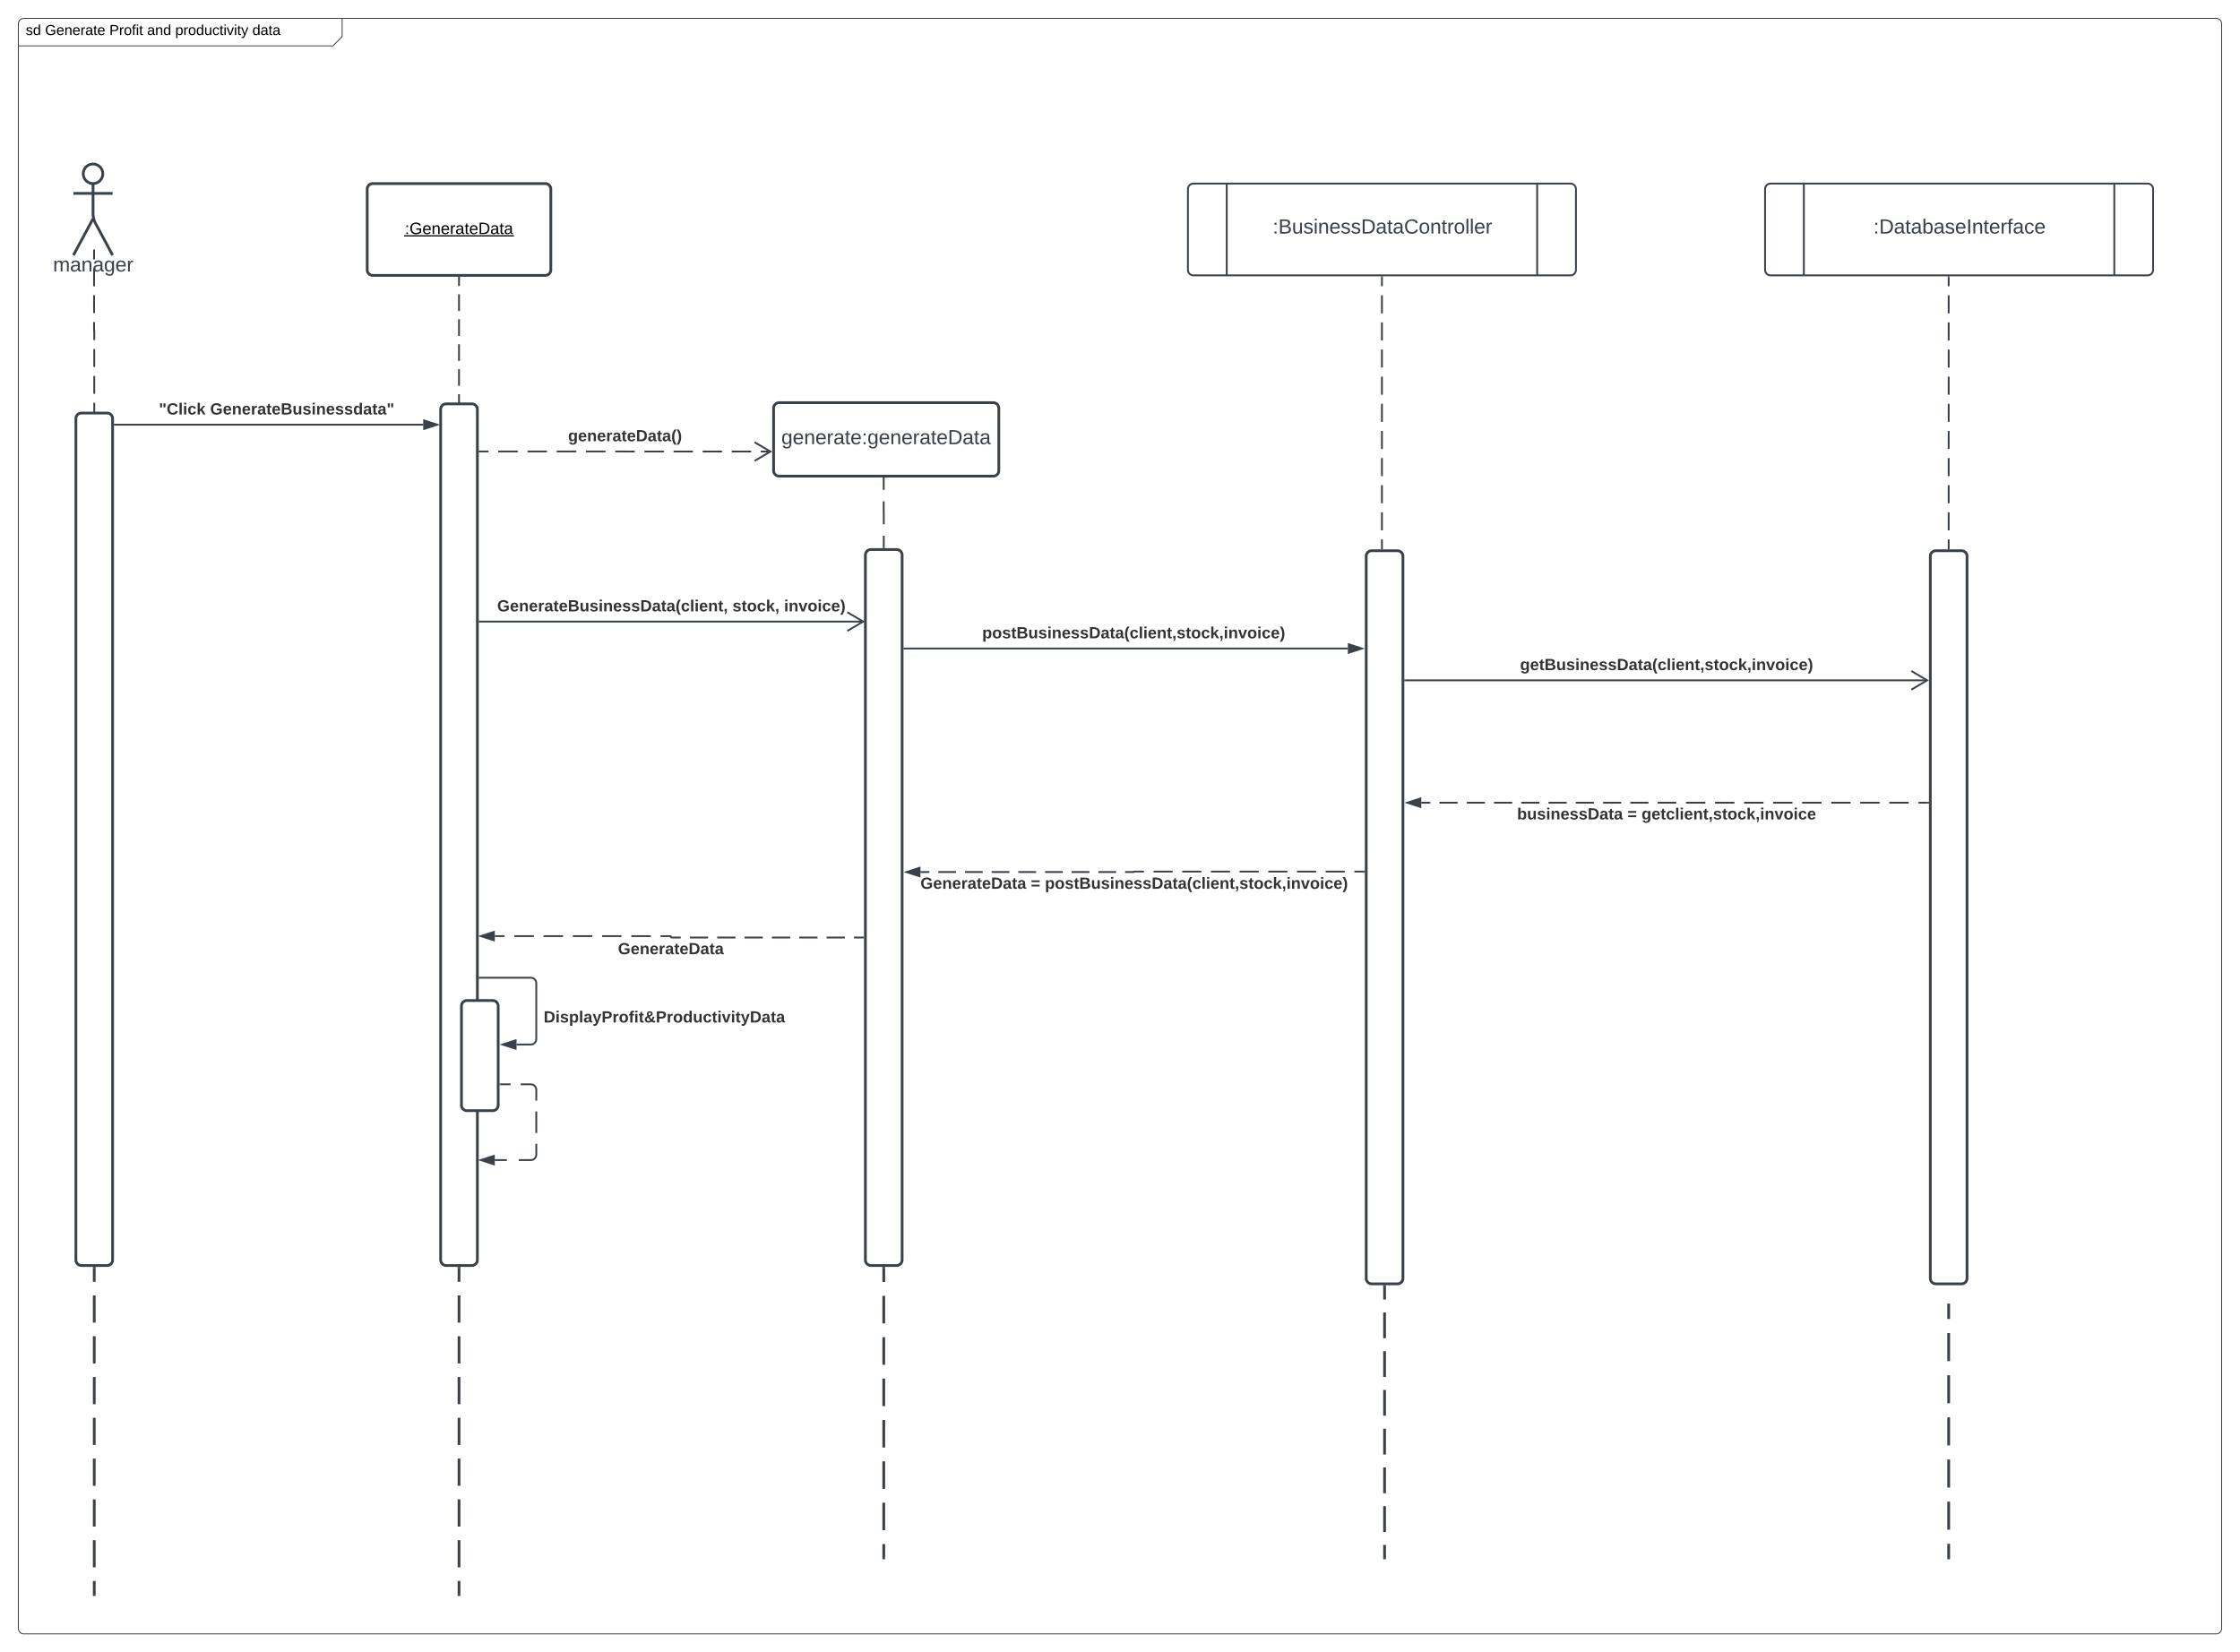 <svg xmlns="http://www.w3.org/2000/svg" xmlns:xlink="http://www.w3.org/1999/xlink" xmlns:lucid="lucid" width="2440" height="1800"><g transform="translate(842.667 618.667)" lucid:page-tab-id="0_0"><path d="M-1806.87-1258.84h3677.74v2581.68h-3677.74z" fill="#fff"/><path d="M-822.67-592.67a6 6 0 0 1 6-6H-476a6 6 0 0 1 6 6v8a14.48 14.48 0 0 1-4.24 10.25l-1.52 1.5a14.48 14.48 0 0 1-10.24 4.25h-330.67a6 6 0 0 1-6-6z" fill="#fff"/><path d="M-470-598.67v20l-10 10h-342.67" stroke="#3a414a" fill="none"/><path d="M-822.67-592.67a6 6 0 0 1 6-6h2388a6 6 0 0 1 6 6v1748a6 6 0 0 1-6 6h-2388a6 6 0 0 1-6-6z" stroke="#3a414a" fill="none"/><use xlink:href="#a" transform="matrix(1,0,0,1,-814.667,-598.667) translate(0 18.156)"/><use xlink:href="#b" transform="matrix(1,0,0,1,-814.667,-598.667) translate(21.037 18.156)"/><use xlink:href="#c" transform="matrix(1,0,0,1,-814.667,-598.667) translate(91.117 18.156)"/><use xlink:href="#d" transform="matrix(1,0,0,1,-814.667,-598.667) translate(132.227 18.156)"/><use xlink:href="#e" transform="matrix(1,0,0,1,-814.667,-598.667) translate(162.906 18.156)"/><use xlink:href="#f" transform="matrix(1,0,0,1,-814.667,-598.667) translate(246.922 18.156)"/><path d="M-362.67-172.67a6 6 0 0 1 6-6h28a6 6 0 0 1 6 6V754a6 6 0 0 1-6 6h-28a6 6 0 0 1-6-6zM-442.67-412.67a6 6 0 0 1 6-6h188a6 6 0 0 1 6 6v88a6 6 0 0 1-6 6h-188a6 6 0 0 1-6-6z" stroke="#3a414a" stroke-width="3" fill="#fff"/><use xlink:href="#g" transform="matrix(1,0,0,1,-442.667,-418.667) translate(41.055 55.025)"/><path d="M645.53-12.67a6 6 0 0 1 6-6h28a6 6 0 0 1 6 6V774a6 6 0 0 1-6 6h-28a6 6 0 0 1-6-6z" stroke="#3a414a" stroke-width="3" fill="#fff"/><path d="M662.66-21.17v-9.85m0-9.85v-19.7m0-9.85v-19.7m0-9.84v-19.7m0-9.85v-19.7m0-9.86v-19.72m0-9.85v-19.7m0-9.85v-19.7m0-9.85v-19.7m0-9.85v-19.7m0-9.85v-9.85M662.66-21.2v1.03" stroke="#3a414a" stroke-width="2" fill="none"/><path d="M663.67-316.64h-2v-1.03h2z" stroke="#3a414a" stroke-width=".05" fill="#3a414a"/><path d="M451.33-412.67a6 6 0 0 1 6-6H868a6 6 0 0 1 6 6v88a6 6 0 0 1-6 6H457.33a6 6 0 0 1-6-6z" stroke="#3a414a" stroke-width="2" fill="#fff"/><path d="M493.6-418.67v100m338.13-100v100" stroke="#3a414a" stroke-width="2" fill="none"/><use xlink:href="#h" transform="matrix(1,0,0,1,509.167,-413.667) translate(34.463 49.444)"/><path d="M-718.5-156h336.83" stroke="#3a414a" stroke-width="2" fill="none"/><path d="M-718.47-155h-.03v-2h.03z" stroke="#3a414a" stroke-width=".05" fill="#3a414a"/><path d="M-366.4-156l-14.27 4.63v-9.26z" stroke="#3a414a" stroke-width="2" fill="#3a414a"/><use xlink:href="#i" transform="matrix(1,0,0,1,-669.531,-181.333) translate(0 14.222)"/><use xlink:href="#j" transform="matrix(1,0,0,1,-669.531,-181.333) translate(55.753 14.222)"/><path d="M-342.67-180.17v-9.06m0-9.07v-18.13m0-9.07v-18.13m0-9.07v-18.13m0-9.07v-18.13m0-9.07v-9.07M-342.67-180.2v1.03" stroke="#3a414a" stroke-width="2" fill="none"/><path d="M-341.67-316.14h-2v-1.03h2z" stroke="#3a414a" stroke-width=".05" fill="#3a414a"/><path d="M-730.67-429.33c0 5.9-4.77 10.66-10.66 10.66-5.9 0-10.67-4.77-10.67-10.66 0-5.9 4.78-10.67 10.67-10.67 5.9 0 10.66 4.78 10.66 10.67z" stroke="#3a414a" stroke-width="3" fill="#fff"/><path d="M-741.33-418.67v32.27a23.86 23.86 0 0 0 2.84 11.3l18.5 34.43m-21.33-39.73l-21.34 39.73m0-67.33H-720" stroke="#3a414a" stroke-width="3" fill="none"/><path d="M-762.67-434a6 6 0 0 1 6-6H-726a6 6 0 0 1 6 6v109.33a6 6 0 0 1-6 6h-30.67a6 6 0 0 1-6-6z" fill="none"/><use xlink:href="#k" transform="matrix(1,0,0,1,-842.667,-340.667) translate(57.735 17.778)"/><path d="M-760-162.67a6 6 0 0 1 6-6h28a6 6 0 0 1 6 6V754a6 6 0 0 1-6 6h-28a6 6 0 0 1-6-6z" stroke="#3a414a" stroke-width="3" fill="#fff"/><path d="M-740-170.17v-9.75m0-9.74v-19.5m0-9.75v-19.5m0-9.75V-257.95h-.02v-.02h-.02v-.02h-.09l-.03-.02-.02-.02-.02-.03v-9.78m0-9.75v-19.5m0-9.74v-19.5m0-9.75v-9.73M-740-170.2v1.03M-740.2-345.8v-1.03" stroke="#3a414a" stroke-width="2" fill="none"/><path d="M100-14a6 6 0 0 1 6-6h28a6 6 0 0 1 6 6v768a6 6 0 0 1-6 6h-28a6 6 0 0 1-6-6zM0-173.97a6 6 0 0 1 6-6h233.33a6 6 0 0 1 6 6v68a6 6 0 0 1-6 6H6a6 6 0 0 1-6-6z" stroke="#3a414a" stroke-width="3" fill="#fff"/><use xlink:href="#l" transform="matrix(1,0,0,1,0,-179.972) translate(8.4 45.278)"/><path d="M-321.17-126.83h10.62m10.62 0h21.24m10.63 0h21.23m10.62 0h21.24m10.62 0h21.24m10.62 0H-161.87l.02.02v.04h.02v.02h10.6m10.57 0h21.13m10.56 0h21.13m10.56 0h21.13m10.56 0h21.13m10.57 0h10.56" stroke="#3a414a" stroke-width="2" fill="none"/><path d="M-321.14-125.83h-.03v-2h.03z" stroke="#3a414a" stroke-width=".05" fill="#3a414a"/><path d="M-20.68-116.55l17.22-10.18-17.22-10.18" stroke="#3a414a" stroke-width="2" fill="none"/><use xlink:href="#m" transform="matrix(1,0,0,1,-223.88,-152.168) translate(0 14.222)"/><path d="M1080-412.67a6 6 0 0 1 6-6h410.67a6 6 0 0 1 6 6v88a6 6 0 0 1-6 6H1086a6 6 0 0 1-6-6z" stroke="#3a414a" stroke-width="2" fill="#fff"/><path d="M1122.27-418.67v100m338.13-100v100" stroke="#3a414a" stroke-width="2" fill="none"/><use xlink:href="#n" transform="matrix(1,0,0,1,1137.833,-413.667) translate(60.235 49.444)"/><path d="M1260-12.67a6 6 0 0 1 6-6h28a6 6 0 0 1 6 6V774a6 6 0 0 1-6 6h-28a6 6 0 0 1-6-6z" stroke="#3a414a" stroke-width="3" fill="#fff"/><path d="M1280-21.17v-9.85m0-9.85v-19.7m0-9.85v-19.7m0-9.85v-19.7m0-9.85v-19.7m0-9.85v-19.7m0-9.85v-19.7m0-9.85v-19.7m0-9.85v-19.7m0-9.85v-19.7m0-9.85v-9.85M1280-21.2v1.03" stroke="#3a414a" stroke-width="2" fill="none"/><path d="M1281-316.64h-2v-1.03h2z" stroke="#3a414a" stroke-width=".05" fill="#3a414a"/><path d="M-321.17 58.5H97.67" stroke="#3a414a" stroke-width="2" fill="none"/><path d="M-321.14 59.5h-.03v-2h.03z" stroke="#3a414a" stroke-width=".05" fill="#3a414a"/><path d="M80.32 68.68L97.54 58.5 80.31 48.32" stroke="#3a414a" stroke-width="2" fill="none"/><use xlink:href="#o" transform="matrix(1,0,0,1,-301.086,33.165) translate(0 14.222)"/><use xlink:href="#p" transform="matrix(1,0,0,1,-301.086,33.165) translate(256.296 14.222)"/><use xlink:href="#q" transform="matrix(1,0,0,1,-301.086,33.165) translate(312.494 14.222)"/><path d="M120-22.5v-12.48m0-12.5v-12.49h-.02V-60h-.04v-12.5m0-12.5v-12.47" stroke="#3a414a" stroke-width="2" fill="none"/><path d="M121-21.5h-2v-1.03h2zM120.93-97.45h-2v-1.02h2z" stroke="#3a414a" stroke-width=".05" fill="#3a414a"/><path d="M141.5 87.83h484.03" stroke="#3a414a" stroke-width="2" fill="none"/><path d="M141.53 88.83h-.03v-2h.03z" stroke="#3a414a" stroke-width=".05" fill="#3a414a"/><path d="M640.8 87.83l-14.27 4.64V83.2z" stroke="#3a414a" stroke-width="2" fill="#3a414a"/><use xlink:href="#r" transform="matrix(1,0,0,1,227.229,62.499) translate(0 14.222)"/><path d="M688.03 122.5h568.64" stroke="#3a414a" stroke-width="2" fill="none"/><path d="M688.06 123.5h-1.03v-2h1.03z" stroke="#3a414a" stroke-width=".05" fill="#3a414a"/><path d="M1239.32 132.68l17.22-10.18-17.22-10.18" stroke="#3a414a" stroke-width="2" fill="none"/><use xlink:href="#s" transform="matrix(1,0,0,1,813.137,97.165) translate(0 14.222)"/><path d="M1257.5 255.83h-10.55m-10.54 0h-21.08m-10.55 0h-21.1m-10.54 0h-21.1m-10.53 0h-21.1m-10.54 0h-21.1m-10.54 0h-21.1m-10.53 0h-21.1m-10.55 0h-21.1m-10.54 0h-20.43m-9.9 0h-19.8m-9.9 0h-19.8m-9.88 0h-19.8m-9.9 0h-19.8m-9.9 0h-19.8m-9.9 0h-19.78m-9.9 0h-19.8m-9.9 0h-19.8m-9.9 0h-9.88" stroke="#3a414a" stroke-width="2" fill="none"/><path d="M1258.5 256.83h-1.03v-2h1.03z" stroke="#3a414a" stroke-width=".05" fill="#3a414a"/><path d="M690.27 255.83l14.27-4.63v9.27z" stroke="#3a414a" stroke-width="2" fill="#3a414a"/><use xlink:href="#t" transform="matrix(1,0,0,1,809.877,259.832) translate(0 14.222)"/><use xlink:href="#u" transform="matrix(1,0,0,1,809.877,259.832) translate(120.247 14.222)"/><use xlink:href="#v" transform="matrix(1,0,0,1,809.877,259.832) translate(135.556 14.222)"/><path d="M-340 477.33a6 6 0 0 1 6-6h28a6 6 0 0 1 6 6v108a6 6 0 0 1-6 6h-28a6 6 0 0 1-6-6z" stroke="#3a414a" stroke-width="3" fill="#fff"/><path d="M97.5 402.7h-9.93m-9.93 0H57.77m-9.93 0H27.98m-9.94 0H-1.82m-9.93 0h-19.87m-9.93 0H-61.4m-9.95 0H-91.2m-9.94 0h-9.93l-.12-.02-.1-.03-.12-.05-.1-.06-.1-.08-.07-.1-.05-.1-.05-.1-.02-.12v-.12l-.02-.1-.03-.13-.05-.12-.06-.1-.08-.1-.1-.07-.1-.05-.1-.05-.1-.02h-10.73m-10.62 0h-21.23m-10.62 0h-21.23m-10.6 0h-21.24m-10.62 0h-21.23m-10.6 0h-21.24m-10.6 0h-10.63" stroke="#3a414a" stroke-width="2" fill="none"/><path d="M98.5 403.7h-1.03v-2h1.03z" stroke="#3a414a" stroke-width=".05" fill="#3a414a"/><path d="M-318.93 401.17l14.26-4.64v9.27z" stroke="#3a414a" stroke-width="2" fill="#3a414a"/><use xlink:href="#w" transform="matrix(1,0,0,1,-169.547,406.682) translate(0 14.222)"/><path d="M643.03 330.85h-10.4m-10.43 0h-20.84m-10.4 0H570.1m-10.4 0h-20.84m-10.4 0H507.6m-10.4 0h-20.84m-10.42 0H445.1m-10.4 0h-20.84m-10.42 0H392.94l-.04.03-.03.02-.03.02-.02.03-.02.04-.02.03v.08l-.02.05v.04l-.02.03-.02.03-.03.03-.04.02-.04.02-.03.02h-9.77m-9.7 0h-19.36m-9.7 0H324.7m-9.7 0h-19.37m-9.7 0h-19.36m-9.7 0H237.5m-9.68 0h-19.38m-9.7 0H179.4m-9.7 0H160" stroke="#3a414a" stroke-width="2" fill="none"/><path d="M644.03 331.85H643v-2h1.03z" stroke="#3a414a" stroke-width=".05" fill="#3a414a"/><path d="M144.74 331.37l14.26-4.64V336z" stroke="#3a414a" stroke-width="2" fill="#3a414a"/><use xlink:href="#x" transform="matrix(1,0,0,1,159.93,335.368) translate(0 14.222)"/><use xlink:href="#u" transform="matrix(1,0,0,1,159.93,335.368) translate(120.296 14.222)"/><use xlink:href="#y" transform="matrix(1,0,0,1,159.93,335.368) translate(135.605 14.222)"/><path d="M-321.17 446.5h56.67a6 6 0 0 1 6 6v60.77a6 6 0 0 1-6 6H-280" stroke="#3a414a" stroke-width="2" fill="none"/><path d="M-321.14 447.5h-.03v-2h.03z" stroke="#3a414a" stroke-width=".05" fill="#3a414a"/><path d="M-295.26 519.27l14.26-4.63v9.27z" stroke="#3a414a" stroke-width="2" fill="#3a414a"/><use xlink:href="#z" transform="matrix(1,0,0,1,-250.5,481.03) translate(0 14.222)"/><path d="M-297.5 562.62h11m11 0h11l.94.07.9.2.88.38.8.5.72.6.6.7.5.82.37.87.23.9.07.95v11.76m0 11.76v23.5m0 11.77v11.76l-.07.94-.22.92-.35.87-.5.8-.6.7-.72.62-.8.5-.88.35-.9.22-.95.06h-13.06m-13.05 0h-13.06" stroke="#3a414a" stroke-width="2" fill="none"/><path d="M-297.47 563.62h-1.03v-2h1.03z" stroke="#3a414a" stroke-width=".05" fill="#3a414a"/><path d="M-318.93 645.16l14.26-4.63v9.27z" stroke="#3a414a" stroke-width="2" fill="#3a414a"/><path d="M-740 763v14.8m0 14.83v29.62m0 14.8v29.64m0 14.8v29.63m0 14.8v29.63m0 14.82V1000m0 14.8v29.64m0 14.8v29.63m0 14.82v14.8" stroke="#3a414a" stroke-width="3" fill="none"/><path d="M-738.5 763.04h-3v-1.54h3z" stroke="#3a414a" stroke-width=".05" fill="#3a414a"/><path d="M-740 1118.46v1.54M-342.67 763v14.8m0 14.83v29.62m0 14.8v29.64m0 14.8v29.63m0 14.8v29.63m0 14.82V1000m0 14.8v29.64m0 14.8v29.63m0 14.82v14.8" stroke="#3a414a" stroke-width="3" fill="none"/><path d="M-341.17 763.04h-3v-1.54h3z" stroke="#3a414a" stroke-width=".05" fill="#3a414a"/><path d="M-342.67 1118.46v1.54M120 763v15.02m0 15.03v30.05m0 15.02v30.05m0 15.02v30.04m0 15.02v30.05m0 15.03v30.05m0 15.02v30.05m0 15.03v15.02" stroke="#3a414a" stroke-width="3" fill="none"/><path d="M121.5 763.04h-3v-1.54h3z" stroke="#3a414a" stroke-width=".05" fill="#3a414a"/><path d="M120 1078.46v1.54M665.53 783v14.07m0 14.07v28.15m0 14.06v28.14m0 14.07v28.14m0 14.1v28.13m0 14.07v28.14m0 14.07v28.16m0 14.07v14.07" stroke="#3a414a" stroke-width="3" fill="none"/><path d="M667.03 783.04h-3v-1.54h3z" stroke="#3a414a" stroke-width=".05" fill="#3a414a"/><path d="M665.53 1078.46v1.54M1280 803v15.3m0 15.3v30.62m0 15.3v30.62m0 15.3v30.62m0 15.3v30.6m0 15.32v30.6m0 15.3v15.32M1280 803.04v-1.54M1280 1078.46v1.54" stroke="#3a414a" stroke-width="3" fill="none"/><defs><path d="M135-143c-3-34-86-38-87 0 15 53 115 12 119 90S17 21 10-45l28-5c4 36 97 45 98 0-10-56-113-15-118-90-4-57 82-63 122-42 12 7 21 19 24 35" id="A"/><path d="M85-194c31 0 48 13 60 33l-1-100h32l1 261h-30c-2-10 0-23-3-31C134-8 116 4 85 4 32 4 16-35 15-94c0-66 23-100 70-100zm9 24c-40 0-46 34-46 75 0 40 6 74 45 74 42 0 51-32 51-76 0-42-9-74-50-73" id="B"/><g id="a"><use transform="matrix(0.044,0,0,0.044,0,0)" xlink:href="#A"/><use transform="matrix(0.044,0,0,0.044,7.889,0)" xlink:href="#B"/></g><path d="M143 4C61 4 22-44 18-125c-5-107 100-154 193-111 17 8 29 25 37 43l-32 9c-13-25-37-40-76-40-61 0-88 39-88 99 0 61 29 100 91 101 35 0 62-11 79-27v-45h-74v-28h105v86C228-13 192 4 143 4" id="C"/><path d="M100-194c63 0 86 42 84 106H49c0 40 14 67 53 68 26 1 43-12 49-29l28 8c-11 28-37 45-77 45C44 4 14-33 15-96c1-61 26-98 85-98zm52 81c6-60-76-77-97-28-3 7-6 17-6 28h103" id="D"/><path d="M117-194c89-4 53 116 60 194h-32v-121c0-31-8-49-39-48C34-167 62-67 57 0H25l-1-190h30c1 10-1 24 2 32 11-22 29-35 61-36" id="E"/><path d="M114-163C36-179 61-72 57 0H25l-1-190h30c1 12-1 29 2 39 6-27 23-49 58-41v29" id="F"/><path d="M141-36C126-15 110 5 73 4 37 3 15-17 15-53c-1-64 63-63 125-63 3-35-9-54-41-54-24 1-41 7-42 31l-33-3c5-37 33-52 76-52 45 0 72 20 72 64v82c-1 20 7 32 28 27v20c-31 9-61-2-59-35zM48-53c0 20 12 33 32 33 41-3 63-29 60-74-43 2-92-5-92 41" id="G"/><path d="M59-47c-2 24 18 29 38 22v24C64 9 27 4 27-40v-127H5v-23h24l9-43h21v43h35v23H59v120" id="H"/><g id="b"><use transform="matrix(0.044,0,0,0.044,0,0)" xlink:href="#C"/><use transform="matrix(0.044,0,0,0.044,12.272,0)" xlink:href="#D"/><use transform="matrix(0.044,0,0,0.044,21.037,0)" xlink:href="#E"/><use transform="matrix(0.044,0,0,0.044,29.802,0)" xlink:href="#D"/><use transform="matrix(0.044,0,0,0.044,38.568,0)" xlink:href="#F"/><use transform="matrix(0.044,0,0,0.044,43.783,0)" xlink:href="#G"/><use transform="matrix(0.044,0,0,0.044,52.549,0)" xlink:href="#H"/><use transform="matrix(0.044,0,0,0.044,56.931,0)" xlink:href="#D"/></g><path d="M30-248c87 1 191-15 191 75 0 78-77 80-158 76V0H30v-248zm33 125c57 0 124 11 124-50 0-59-68-47-124-48v98" id="I"/><path d="M100-194c62-1 85 37 85 99 1 63-27 99-86 99S16-35 15-95c0-66 28-99 85-99zM99-20c44 1 53-31 53-75 0-43-8-75-51-75s-53 32-53 75 10 74 51 75" id="J"/><path d="M101-234c-31-9-42 10-38 44h38v23H63V0H32v-167H5v-23h27c-7-52 17-82 69-68v24" id="K"/><path d="M24-231v-30h32v30H24zM24 0v-190h32V0H24" id="L"/><g id="c"><use transform="matrix(0.044,0,0,0.044,0,0)" xlink:href="#I"/><use transform="matrix(0.044,0,0,0.044,10.519,0)" xlink:href="#F"/><use transform="matrix(0.044,0,0,0.044,15.734,0)" xlink:href="#J"/><use transform="matrix(0.044,0,0,0.044,24.499,0)" xlink:href="#K"/><use transform="matrix(0.044,0,0,0.044,28.882,0)" xlink:href="#L"/><use transform="matrix(0.044,0,0,0.044,32.344,0)" xlink:href="#H"/></g><g id="d"><use transform="matrix(0.044,0,0,0.044,0,0)" xlink:href="#G"/><use transform="matrix(0.044,0,0,0.044,8.765,0)" xlink:href="#E"/><use transform="matrix(0.044,0,0,0.044,17.531,0)" xlink:href="#B"/></g><path d="M115-194c55 1 70 41 70 98S169 2 115 4C84 4 66-9 55-30l1 105H24l-1-265h31l2 30c10-21 28-34 59-34zm-8 174c40 0 45-34 45-75s-6-73-45-74c-42 0-51 32-51 76 0 43 10 73 51 73" id="M"/><path d="M84 4C-5 8 30-112 23-190h32v120c0 31 7 50 39 49 72-2 45-101 50-169h31l1 190h-30c-1-10 1-25-2-33-11 22-28 36-60 37" id="N"/><path d="M96-169c-40 0-48 33-48 73s9 75 48 75c24 0 41-14 43-38l32 2c-6 37-31 61-74 61-59 0-76-41-82-99-10-93 101-131 147-64 4 7 5 14 7 22l-32 3c-4-21-16-35-41-35" id="O"/><path d="M108 0H70L1-190h34L89-25l56-165h34" id="P"/><path d="M179-190L93 31C79 59 56 82 12 73V49c39 6 53-20 64-50L1-190h34L92-34l54-156h33" id="Q"/><g id="e"><use transform="matrix(0.044,0,0,0.044,0,0)" xlink:href="#M"/><use transform="matrix(0.044,0,0,0.044,8.765,0)" xlink:href="#F"/><use transform="matrix(0.044,0,0,0.044,13.981,0)" xlink:href="#J"/><use transform="matrix(0.044,0,0,0.044,22.746,0)" xlink:href="#B"/><use transform="matrix(0.044,0,0,0.044,31.512,0)" xlink:href="#N"/><use transform="matrix(0.044,0,0,0.044,40.277,0)" xlink:href="#O"/><use transform="matrix(0.044,0,0,0.044,48.166,0)" xlink:href="#H"/><use transform="matrix(0.044,0,0,0.044,52.549,0)" xlink:href="#L"/><use transform="matrix(0.044,0,0,0.044,56.011,0)" xlink:href="#P"/><use transform="matrix(0.044,0,0,0.044,63.9,0)" xlink:href="#L"/><use transform="matrix(0.044,0,0,0.044,67.362,0)" xlink:href="#H"/><use transform="matrix(0.044,0,0,0.044,71.745,0)" xlink:href="#Q"/></g><g id="f"><use transform="matrix(0.044,0,0,0.044,0,0)" xlink:href="#B"/><use transform="matrix(0.044,0,0,0.044,8.765,0)" xlink:href="#G"/><use transform="matrix(0.044,0,0,0.044,17.531,0)" xlink:href="#H"/><use transform="matrix(0.044,0,0,0.044,21.914,0)" xlink:href="#G"/></g><path d="M33-154v-36h34v36H33zM33 0v-36h34V0H33" id="R"/><path d="M30-248c118-7 216 8 213 122C240-48 200 0 122 0H30v-248zM63-27c89 8 146-16 146-99s-60-101-146-95v194" id="S"/><g id="g"><use transform="matrix(0.05,0,0,0.05,0,0)" xlink:href="#R"/><use transform="matrix(0.05,0,0,0.05,5,0)" xlink:href="#C"/><use transform="matrix(0.05,0,0,0.05,19,0)" xlink:href="#D"/><use transform="matrix(0.05,0,0,0.05,29,0)" xlink:href="#E"/><use transform="matrix(0.05,0,0,0.05,39,0)" xlink:href="#D"/><use transform="matrix(0.05,0,0,0.05,49,0)" xlink:href="#F"/><use transform="matrix(0.05,0,0,0.05,54.95,0)" xlink:href="#G"/><use transform="matrix(0.05,0,0,0.05,64.95,0)" xlink:href="#H"/><use transform="matrix(0.05,0,0,0.05,69.95,0)" xlink:href="#D"/><use transform="matrix(0.05,0,0,0.05,79.95,0)" xlink:href="#S"/><use transform="matrix(0.05,0,0,0.05,92.9,0)" xlink:href="#G"/><use transform="matrix(0.05,0,0,0.05,102.9,0)" xlink:href="#H"/><use transform="matrix(0.05,0,0,0.05,107.9,0)" xlink:href="#G"/><path d="M-.9 1.25h119.7v1.32H-.9z"/></g><path fill="#3a414a" d="M33-154v-36h34v36H33zM33 0v-36h34V0H33" id="T"/><path fill="#3a414a" d="M160-131c35 5 61 23 61 61C221 17 115-2 30 0v-248c76 3 177-17 177 60 0 33-19 50-47 57zm-97-11c50-1 110 9 110-42 0-47-63-36-110-37v79zm0 115c55-2 124 14 124-45 0-56-70-42-124-44v89" id="U"/><path fill="#3a414a" d="M84 4C-5 8 30-112 23-190h32v120c0 31 7 50 39 49 72-2 45-101 50-169h31l1 190h-30c-1-10 1-25-2-33-11 22-28 36-60 37" id="V"/><path fill="#3a414a" d="M135-143c-3-34-86-38-87 0 15 53 115 12 119 90S17 21 10-45l28-5c4 36 97 45 98 0-10-56-113-15-118-90-4-57 82-63 122-42 12 7 21 19 24 35" id="W"/><path fill="#3a414a" d="M24-231v-30h32v30H24zM24 0v-190h32V0H24" id="X"/><path fill="#3a414a" d="M117-194c89-4 53 116 60 194h-32v-121c0-31-8-49-39-48C34-167 62-67 57 0H25l-1-190h30c1 10-1 24 2 32 11-22 29-35 61-36" id="Y"/><path fill="#3a414a" d="M100-194c63 0 86 42 84 106H49c0 40 14 67 53 68 26 1 43-12 49-29l28 8c-11 28-37 45-77 45C44 4 14-33 15-96c1-61 26-98 85-98zm52 81c6-60-76-77-97-28-3 7-6 17-6 28h103" id="Z"/><path fill="#3a414a" d="M30-248c118-7 216 8 213 122C240-48 200 0 122 0H30v-248zM63-27c89 8 146-16 146-99s-60-101-146-95v194" id="aa"/><path fill="#3a414a" d="M141-36C126-15 110 5 73 4 37 3 15-17 15-53c-1-64 63-63 125-63 3-35-9-54-41-54-24 1-41 7-42 31l-33-3c5-37 33-52 76-52 45 0 72 20 72 64v82c-1 20 7 32 28 27v20c-31 9-61-2-59-35zM48-53c0 20 12 33 32 33 41-3 63-29 60-74-43 2-92-5-92 41" id="ab"/><path fill="#3a414a" d="M59-47c-2 24 18 29 38 22v24C64 9 27 4 27-40v-127H5v-23h24l9-43h21v43h35v23H59v120" id="ac"/><path fill="#3a414a" d="M212-179c-10-28-35-45-73-45-59 0-87 40-87 99 0 60 29 101 89 101 43 0 62-24 78-52l27 14C228-24 195 4 139 4 59 4 22-46 18-125c-6-104 99-153 187-111 19 9 31 26 39 46" id="ad"/><path fill="#3a414a" d="M100-194c62-1 85 37 85 99 1 63-27 99-86 99S16-35 15-95c0-66 28-99 85-99zM99-20c44 1 53-31 53-75 0-43-8-75-51-75s-53 32-53 75 10 74 51 75" id="ae"/><path fill="#3a414a" d="M114-163C36-179 61-72 57 0H25l-1-190h30c1 12-1 29 2 39 6-27 23-49 58-41v29" id="af"/><path fill="#3a414a" d="M24 0v-261h32V0H24" id="ag"/><g id="h"><use transform="matrix(0.062,0,0,0.062,0,0)" xlink:href="#T"/><use transform="matrix(0.062,0,0,0.062,6.173,0)" xlink:href="#U"/><use transform="matrix(0.062,0,0,0.062,20.988,0)" xlink:href="#V"/><use transform="matrix(0.062,0,0,0.062,33.333,0)" xlink:href="#W"/><use transform="matrix(0.062,0,0,0.062,44.444,0)" xlink:href="#X"/><use transform="matrix(0.062,0,0,0.062,49.321,0)" xlink:href="#Y"/><use transform="matrix(0.062,0,0,0.062,61.667,0)" xlink:href="#Z"/><use transform="matrix(0.062,0,0,0.062,74.012,0)" xlink:href="#W"/><use transform="matrix(0.062,0,0,0.062,85.123,0)" xlink:href="#W"/><use transform="matrix(0.062,0,0,0.062,96.235,0)" xlink:href="#aa"/><use transform="matrix(0.062,0,0,0.062,112.222,0)" xlink:href="#ab"/><use transform="matrix(0.062,0,0,0.062,124.568,0)" xlink:href="#ac"/><use transform="matrix(0.062,0,0,0.062,130.741,0)" xlink:href="#ab"/><use transform="matrix(0.062,0,0,0.062,143.086,0)" xlink:href="#ad"/><use transform="matrix(0.062,0,0,0.062,159.074,0)" xlink:href="#ae"/><use transform="matrix(0.062,0,0,0.062,171.42,0)" xlink:href="#Y"/><use transform="matrix(0.062,0,0,0.062,183.765,0)" xlink:href="#ac"/><use transform="matrix(0.062,0,0,0.062,189.938,0)" xlink:href="#af"/><use transform="matrix(0.062,0,0,0.062,197.284,0)" xlink:href="#ae"/><use transform="matrix(0.062,0,0,0.062,209.63,0)" xlink:href="#ag"/><use transform="matrix(0.062,0,0,0.062,214.506,0)" xlink:href="#ag"/><use transform="matrix(0.062,0,0,0.062,219.383,0)" xlink:href="#Z"/><use transform="matrix(0.062,0,0,0.062,231.728,0)" xlink:href="#af"/></g><path fill="#333" d="M142-158h-39l-4-90h48zm-75 0H28l-4-90h48" id="ah"/><path fill="#333" d="M67-125c0 53 21 87 73 88 37 1 54-22 65-47l45 17C233-25 199 4 140 4 58 4 20-42 15-125 8-235 124-281 211-232c18 10 29 29 36 50l-46 12c-8-25-30-41-62-41-52 0-71 34-72 86" id="ai"/><path fill="#333" d="M25 0v-261h50V0H25" id="aj"/><path fill="#333" d="M25-224v-37h50v37H25zM25 0v-190h50V0H25" id="ak"/><path fill="#333" d="M190-63c-7 42-38 67-86 67-59 0-84-38-90-98-12-110 154-137 174-36l-49 2c-2-19-15-32-35-32-30 0-35 28-38 64-6 74 65 87 74 30" id="al"/><path fill="#333" d="M147 0L96-86 75-71V0H25v-261h50v150l67-79h53l-66 74L201 0h-54" id="am"/><g id="i"><use transform="matrix(0.049,0,0,0.049,0,0)" xlink:href="#ah"/><use transform="matrix(0.049,0,0,0.049,8.395,0)" xlink:href="#ai"/><use transform="matrix(0.049,0,0,0.049,21.185,0)" xlink:href="#aj"/><use transform="matrix(0.049,0,0,0.049,26.123,0)" xlink:href="#ak"/><use transform="matrix(0.049,0,0,0.049,31.062,0)" xlink:href="#al"/><use transform="matrix(0.049,0,0,0.049,40.938,0)" xlink:href="#am"/></g><path fill="#333" d="M67-125c0 54 23 88 75 88 28 0 53-7 68-21v-34h-60v-39h108v91C232-14 192 4 140 4 58 4 20-42 15-125 8-236 126-280 215-234c19 10 29 26 37 47l-47 15c-11-23-29-39-63-39-53 1-75 33-75 86" id="an"/><path fill="#333" d="M185-48c-13 30-37 53-82 52C43 2 14-33 14-96s30-98 90-98c62 0 83 45 84 108H66c0 31 8 55 39 56 18 0 30-7 34-22zm-45-69c5-46-57-63-70-21-2 6-4 13-4 21h74" id="ao"/><path fill="#333" d="M135-194c87-1 58 113 63 194h-50c-7-57 23-157-34-157-59 0-34 97-39 157H25l-1-190h47c2 12-1 28 3 38 12-26 28-41 61-42" id="ap"/><path fill="#333" d="M135-150c-39-12-60 13-60 57V0H25l-1-190h47c2 13-1 29 3 40 6-28 27-53 61-41v41" id="aq"/><path fill="#333" d="M133-34C117-15 103 5 69 4 32 3 11-16 11-54c-1-60 55-63 116-61 1-26-3-47-28-47-18 1-26 9-28 27l-52-2c7-38 36-58 82-57s74 22 75 68l1 82c-1 14 12 18 25 15v27c-30 8-71 5-69-32zm-48 3c29 0 43-24 42-57-32 0-66-3-65 30 0 17 8 27 23 27" id="ar"/><path fill="#333" d="M115-3C79 11 28 4 28-45v-112H4v-33h27l15-45h31v45h36v33H77v99c-1 23 16 31 38 25v30" id="as"/><path fill="#333" d="M182-130c37 4 62 22 62 59C244 23 116-4 24 0v-248c84 5 203-23 205 63 0 31-19 50-47 55zM76-148c40-3 101 13 101-30 0-44-60-28-101-31v61zm0 110c48-3 116 14 116-37 0-48-69-32-116-35v72" id="at"/><path fill="#333" d="M85 4C-2 5 27-109 22-190h50c7 57-23 150 33 157 60-5 35-97 40-157h50l1 190h-47c-2-12 1-28-3-38-12 25-28 42-61 42" id="au"/><path fill="#333" d="M137-138c1-29-70-34-71-4 15 46 118 7 119 86 1 83-164 76-172 9l43-7c4 19 20 25 44 25 33 8 57-30 24-41C81-84 22-81 20-136c-2-80 154-74 161-7" id="av"/><path fill="#333" d="M88-194c31-1 46 15 58 34l-1-101h50l1 261h-48c-2-10 0-23-3-31C134-8 116 4 84 4 32 4 16-41 15-95c0-56 19-97 73-99zm17 164c33 0 40-30 41-66 1-37-9-64-41-64s-38 30-39 65c0 43 13 65 39 65" id="aw"/><g id="j"><use transform="matrix(0.049,0,0,0.049,0,0)" xlink:href="#an"/><use transform="matrix(0.049,0,0,0.049,13.827,0)" xlink:href="#ao"/><use transform="matrix(0.049,0,0,0.049,23.704,0)" xlink:href="#ap"/><use transform="matrix(0.049,0,0,0.049,34.519,0)" xlink:href="#ao"/><use transform="matrix(0.049,0,0,0.049,44.395,0)" xlink:href="#aq"/><use transform="matrix(0.049,0,0,0.049,51.309,0)" xlink:href="#ar"/><use transform="matrix(0.049,0,0,0.049,61.185,0)" xlink:href="#as"/><use transform="matrix(0.049,0,0,0.049,67.062,0)" xlink:href="#ao"/><use transform="matrix(0.049,0,0,0.049,76.938,0)" xlink:href="#at"/><use transform="matrix(0.049,0,0,0.049,89.728,0)" xlink:href="#au"/><use transform="matrix(0.049,0,0,0.049,100.543,0)" xlink:href="#av"/><use transform="matrix(0.049,0,0,0.049,110.42,0)" xlink:href="#ak"/><use transform="matrix(0.049,0,0,0.049,115.358,0)" xlink:href="#ap"/><use transform="matrix(0.049,0,0,0.049,126.173,0)" xlink:href="#ao"/><use transform="matrix(0.049,0,0,0.049,136.049,0)" xlink:href="#av"/><use transform="matrix(0.049,0,0,0.049,145.926,0)" xlink:href="#av"/><use transform="matrix(0.049,0,0,0.049,155.802,0)" xlink:href="#aw"/><use transform="matrix(0.049,0,0,0.049,166.617,0)" xlink:href="#ar"/><use transform="matrix(0.049,0,0,0.049,176.494,0)" xlink:href="#as"/><use transform="matrix(0.049,0,0,0.049,182.37,0)" xlink:href="#ar"/><use transform="matrix(0.049,0,0,0.049,192.247,0)" xlink:href="#ah"/></g><path fill="#3a414a" d="M210-169c-67 3-38 105-44 169h-31v-121c0-29-5-50-35-48C34-165 62-65 56 0H25l-1-190h30c1 10-1 24 2 32 10-44 99-50 107 0 11-21 27-35 58-36 85-2 47 119 55 194h-31v-121c0-29-5-49-35-48" id="ax"/><path fill="#3a414a" d="M177-190C167-65 218 103 67 71c-23-6-38-20-44-43l32-5c15 47 100 32 89-28v-30C133-14 115 1 83 1 29 1 15-40 15-95c0-56 16-97 71-98 29-1 48 16 59 35 1-10 0-23 2-32h30zM94-22c36 0 50-32 50-73 0-42-14-75-50-75-39 0-46 34-46 75s6 73 46 73" id="ay"/><g id="k"><use transform="matrix(0.062,0,0,0.062,0,0)" xlink:href="#ax"/><use transform="matrix(0.062,0,0,0.062,18.457,0)" xlink:href="#ab"/><use transform="matrix(0.062,0,0,0.062,30.802,0)" xlink:href="#Y"/><use transform="matrix(0.062,0,0,0.062,43.148,0)" xlink:href="#ab"/><use transform="matrix(0.062,0,0,0.062,55.494,0)" xlink:href="#ay"/><use transform="matrix(0.062,0,0,0.062,67.84,0)" xlink:href="#Z"/><use transform="matrix(0.062,0,0,0.062,80.185,0)" xlink:href="#af"/></g><g id="l"><use transform="matrix(0.062,0,0,0.062,0,0)" xlink:href="#ay"/><use transform="matrix(0.062,0,0,0.062,12.346,0)" xlink:href="#Z"/><use transform="matrix(0.062,0,0,0.062,24.691,0)" xlink:href="#Y"/><use transform="matrix(0.062,0,0,0.062,37.037,0)" xlink:href="#Z"/><use transform="matrix(0.062,0,0,0.062,49.383,0)" xlink:href="#af"/><use transform="matrix(0.062,0,0,0.062,56.728,0)" xlink:href="#ab"/><use transform="matrix(0.062,0,0,0.062,69.074,0)" xlink:href="#ac"/><use transform="matrix(0.062,0,0,0.062,75.247,0)" xlink:href="#Z"/><use transform="matrix(0.062,0,0,0.062,87.593,0)" xlink:href="#T"/><use transform="matrix(0.062,0,0,0.062,93.765,0)" xlink:href="#ay"/><use transform="matrix(0.062,0,0,0.062,106.111,0)" xlink:href="#Z"/><use transform="matrix(0.062,0,0,0.062,118.457,0)" xlink:href="#Y"/><use transform="matrix(0.062,0,0,0.062,130.802,0)" xlink:href="#Z"/><use transform="matrix(0.062,0,0,0.062,143.148,0)" xlink:href="#af"/><use transform="matrix(0.062,0,0,0.062,150.494,0)" xlink:href="#ab"/><use transform="matrix(0.062,0,0,0.062,162.84,0)" xlink:href="#ac"/><use transform="matrix(0.062,0,0,0.062,169.012,0)" xlink:href="#Z"/><use transform="matrix(0.062,0,0,0.062,181.358,0)" xlink:href="#aa"/><use transform="matrix(0.062,0,0,0.062,197.346,0)" xlink:href="#ab"/><use transform="matrix(0.062,0,0,0.062,209.691,0)" xlink:href="#ac"/><use transform="matrix(0.062,0,0,0.062,215.864,0)" xlink:href="#ab"/></g><path fill="#333" d="M195-6C206 82 75 100 31 46c-4-6-6-13-8-21l49-6c3 16 16 24 34 25 40 0 42-37 40-79-11 22-30 35-61 35-53 0-70-43-70-97 0-56 18-96 73-97 30 0 46 14 59 34l2-30h47zm-90-29c32 0 41-27 41-63 0-35-9-62-40-62-32 0-39 29-40 63 0 36 9 62 39 62" id="az"/><path fill="#333" d="M24-248c120-7 223 5 221 122C244-46 201 0 124 0H24v-248zM76-40c74 7 117-18 117-86 0-67-45-88-117-82v168" id="aA"/><path fill="#333" d="M67-93c0 74 22 123 53 168H70C40 30 18-18 18-93s22-123 52-168h50c-32 44-53 94-53 168" id="aB"/><path fill="#333" d="M102-93c0 74-22 123-52 168H0C30 29 54-18 53-93c0-74-22-123-53-168h50c30 45 52 94 52 168" id="aC"/><g id="m"><use transform="matrix(0.049,0,0,0.049,0,0)" xlink:href="#az"/><use transform="matrix(0.049,0,0,0.049,10.815,0)" xlink:href="#ao"/><use transform="matrix(0.049,0,0,0.049,20.691,0)" xlink:href="#ap"/><use transform="matrix(0.049,0,0,0.049,31.506,0)" xlink:href="#ao"/><use transform="matrix(0.049,0,0,0.049,41.383,0)" xlink:href="#aq"/><use transform="matrix(0.049,0,0,0.049,48.296,0)" xlink:href="#ar"/><use transform="matrix(0.049,0,0,0.049,58.173,0)" xlink:href="#as"/><use transform="matrix(0.049,0,0,0.049,64.049,0)" xlink:href="#ao"/><use transform="matrix(0.049,0,0,0.049,73.926,0)" xlink:href="#aA"/><use transform="matrix(0.049,0,0,0.049,86.716,0)" xlink:href="#ar"/><use transform="matrix(0.049,0,0,0.049,96.593,0)" xlink:href="#as"/><use transform="matrix(0.049,0,0,0.049,102.469,0)" xlink:href="#ar"/><use transform="matrix(0.049,0,0,0.049,112.346,0)" xlink:href="#aB"/><use transform="matrix(0.049,0,0,0.049,118.222,0)" xlink:href="#aC"/></g><path fill="#3a414a" d="M115-194c53 0 69 39 70 98 0 66-23 100-70 100C84 3 66-7 56-30L54 0H23l1-261h32v101c10-23 28-34 59-34zm-8 174c40 0 45-34 45-75 0-40-5-75-45-74-42 0-51 32-51 76 0 43 10 73 51 73" id="aD"/><path fill="#3a414a" d="M33 0v-248h34V0H33" id="aE"/><path fill="#3a414a" d="M101-234c-31-9-42 10-38 44h38v23H63V0H32v-167H5v-23h27c-7-52 17-82 69-68v24" id="aF"/><path fill="#3a414a" d="M96-169c-40 0-48 33-48 73s9 75 48 75c24 0 41-14 43-38l32 2c-6 37-31 61-74 61-59 0-76-41-82-99-10-93 101-131 147-64 4 7 5 14 7 22l-32 3c-4-21-16-35-41-35" id="aG"/><g id="n"><use transform="matrix(0.062,0,0,0.062,0,0)" xlink:href="#T"/><use transform="matrix(0.062,0,0,0.062,6.173,0)" xlink:href="#aa"/><use transform="matrix(0.062,0,0,0.062,22.16,0)" xlink:href="#ab"/><use transform="matrix(0.062,0,0,0.062,34.506,0)" xlink:href="#ac"/><use transform="matrix(0.062,0,0,0.062,40.679,0)" xlink:href="#ab"/><use transform="matrix(0.062,0,0,0.062,53.025,0)" xlink:href="#aD"/><use transform="matrix(0.062,0,0,0.062,65.37,0)" xlink:href="#ab"/><use transform="matrix(0.062,0,0,0.062,77.716,0)" xlink:href="#W"/><use transform="matrix(0.062,0,0,0.062,88.827,0)" xlink:href="#Z"/><use transform="matrix(0.062,0,0,0.062,101.173,0)" xlink:href="#aE"/><use transform="matrix(0.062,0,0,0.062,107.346,0)" xlink:href="#Y"/><use transform="matrix(0.062,0,0,0.062,119.691,0)" xlink:href="#ac"/><use transform="matrix(0.062,0,0,0.062,125.864,0)" xlink:href="#Z"/><use transform="matrix(0.062,0,0,0.062,138.21,0)" xlink:href="#af"/><use transform="matrix(0.062,0,0,0.062,145.556,0)" xlink:href="#aF"/><use transform="matrix(0.062,0,0,0.062,151.728,0)" xlink:href="#ab"/><use transform="matrix(0.062,0,0,0.062,164.074,0)" xlink:href="#aG"/><use transform="matrix(0.062,0,0,0.062,175.185,0)" xlink:href="#Z"/></g><path fill="#333" d="M76-54c-1 42 2 86-19 110H24C36 42 46 24 48 0H25v-54h51" id="aH"/><g id="o"><use transform="matrix(0.049,0,0,0.049,0,0)" xlink:href="#an"/><use transform="matrix(0.049,0,0,0.049,13.827,0)" xlink:href="#ao"/><use transform="matrix(0.049,0,0,0.049,23.704,0)" xlink:href="#ap"/><use transform="matrix(0.049,0,0,0.049,34.519,0)" xlink:href="#ao"/><use transform="matrix(0.049,0,0,0.049,44.395,0)" xlink:href="#aq"/><use transform="matrix(0.049,0,0,0.049,51.309,0)" xlink:href="#ar"/><use transform="matrix(0.049,0,0,0.049,61.185,0)" xlink:href="#as"/><use transform="matrix(0.049,0,0,0.049,67.062,0)" xlink:href="#ao"/><use transform="matrix(0.049,0,0,0.049,76.938,0)" xlink:href="#at"/><use transform="matrix(0.049,0,0,0.049,89.728,0)" xlink:href="#au"/><use transform="matrix(0.049,0,0,0.049,100.543,0)" xlink:href="#av"/><use transform="matrix(0.049,0,0,0.049,110.42,0)" xlink:href="#ak"/><use transform="matrix(0.049,0,0,0.049,115.358,0)" xlink:href="#ap"/><use transform="matrix(0.049,0,0,0.049,126.173,0)" xlink:href="#ao"/><use transform="matrix(0.049,0,0,0.049,136.049,0)" xlink:href="#av"/><use transform="matrix(0.049,0,0,0.049,145.926,0)" xlink:href="#av"/><use transform="matrix(0.049,0,0,0.049,155.802,0)" xlink:href="#aA"/><use transform="matrix(0.049,0,0,0.049,168.593,0)" xlink:href="#ar"/><use transform="matrix(0.049,0,0,0.049,178.469,0)" xlink:href="#as"/><use transform="matrix(0.049,0,0,0.049,184.346,0)" xlink:href="#ar"/><use transform="matrix(0.049,0,0,0.049,194.222,0)" xlink:href="#aB"/><use transform="matrix(0.049,0,0,0.049,200.099,0)" xlink:href="#al"/><use transform="matrix(0.049,0,0,0.049,209.975,0)" xlink:href="#aj"/><use transform="matrix(0.049,0,0,0.049,214.914,0)" xlink:href="#ak"/><use transform="matrix(0.049,0,0,0.049,219.852,0)" xlink:href="#ao"/><use transform="matrix(0.049,0,0,0.049,229.728,0)" xlink:href="#ap"/><use transform="matrix(0.049,0,0,0.049,240.543,0)" xlink:href="#as"/><use transform="matrix(0.049,0,0,0.049,246.42,0)" xlink:href="#aH"/></g><path fill="#333" d="M110-194c64 0 96 36 96 99 0 64-35 99-97 99-61 0-95-36-95-99 0-62 34-99 96-99zm-1 164c35 0 45-28 45-65 0-40-10-65-43-65-34 0-45 26-45 65 0 36 10 65 43 65" id="aI"/><g id="p"><use transform="matrix(0.049,0,0,0.049,0,0)" xlink:href="#av"/><use transform="matrix(0.049,0,0,0.049,9.877,0)" xlink:href="#as"/><use transform="matrix(0.049,0,0,0.049,15.753,0)" xlink:href="#aI"/><use transform="matrix(0.049,0,0,0.049,26.568,0)" xlink:href="#al"/><use transform="matrix(0.049,0,0,0.049,36.444,0)" xlink:href="#am"/><use transform="matrix(0.049,0,0,0.049,46.321,0)" xlink:href="#aH"/></g><path fill="#333" d="M128 0H69L1-190h53L99-40l48-150h52" id="aJ"/><g id="q"><use transform="matrix(0.049,0,0,0.049,0,0)" xlink:href="#ak"/><use transform="matrix(0.049,0,0,0.049,4.938,0)" xlink:href="#ap"/><use transform="matrix(0.049,0,0,0.049,15.753,0)" xlink:href="#aJ"/><use transform="matrix(0.049,0,0,0.049,25.63,0)" xlink:href="#aI"/><use transform="matrix(0.049,0,0,0.049,36.444,0)" xlink:href="#ak"/><use transform="matrix(0.049,0,0,0.049,41.383,0)" xlink:href="#al"/><use transform="matrix(0.049,0,0,0.049,51.259,0)" xlink:href="#ao"/><use transform="matrix(0.049,0,0,0.049,61.136,0)" xlink:href="#aC"/></g><path fill="#333" d="M135-194c53 0 70 44 70 98 0 56-19 98-73 100-31 1-45-17-59-34 3 33 2 69 2 105H25l-1-265h48c2 10 0 23 3 31 11-24 29-35 60-35zM114-30c33 0 39-31 40-66 0-38-9-64-40-64-56 0-55 130 0 130" id="aK"/><g id="r"><use transform="matrix(0.049,0,0,0.049,0,0)" xlink:href="#aK"/><use transform="matrix(0.049,0,0,0.049,10.815,0)" xlink:href="#aI"/><use transform="matrix(0.049,0,0,0.049,21.63,0)" xlink:href="#av"/><use transform="matrix(0.049,0,0,0.049,31.506,0)" xlink:href="#as"/><use transform="matrix(0.049,0,0,0.049,37.383,0)" xlink:href="#at"/><use transform="matrix(0.049,0,0,0.049,50.173,0)" xlink:href="#au"/><use transform="matrix(0.049,0,0,0.049,60.988,0)" xlink:href="#av"/><use transform="matrix(0.049,0,0,0.049,70.864,0)" xlink:href="#ak"/><use transform="matrix(0.049,0,0,0.049,75.802,0)" xlink:href="#ap"/><use transform="matrix(0.049,0,0,0.049,86.617,0)" xlink:href="#ao"/><use transform="matrix(0.049,0,0,0.049,96.494,0)" xlink:href="#av"/><use transform="matrix(0.049,0,0,0.049,106.37,0)" xlink:href="#av"/><use transform="matrix(0.049,0,0,0.049,116.247,0)" xlink:href="#aA"/><use transform="matrix(0.049,0,0,0.049,129.037,0)" xlink:href="#ar"/><use transform="matrix(0.049,0,0,0.049,138.914,0)" xlink:href="#as"/><use transform="matrix(0.049,0,0,0.049,144.79,0)" xlink:href="#ar"/><use transform="matrix(0.049,0,0,0.049,154.667,0)" xlink:href="#aB"/><use transform="matrix(0.049,0,0,0.049,160.543,0)" xlink:href="#al"/><use transform="matrix(0.049,0,0,0.049,170.42,0)" xlink:href="#aj"/><use transform="matrix(0.049,0,0,0.049,175.358,0)" xlink:href="#ak"/><use transform="matrix(0.049,0,0,0.049,180.296,0)" xlink:href="#ao"/><use transform="matrix(0.049,0,0,0.049,190.173,0)" xlink:href="#ap"/><use transform="matrix(0.049,0,0,0.049,200.988,0)" xlink:href="#as"/><use transform="matrix(0.049,0,0,0.049,206.864,0)" xlink:href="#aH"/><use transform="matrix(0.049,0,0,0.049,211.802,0)" xlink:href="#av"/><use transform="matrix(0.049,0,0,0.049,221.679,0)" xlink:href="#as"/><use transform="matrix(0.049,0,0,0.049,227.556,0)" xlink:href="#aI"/><use transform="matrix(0.049,0,0,0.049,238.37,0)" xlink:href="#al"/><use transform="matrix(0.049,0,0,0.049,248.247,0)" xlink:href="#am"/><use transform="matrix(0.049,0,0,0.049,258.123,0)" xlink:href="#aH"/><use transform="matrix(0.049,0,0,0.049,263.062,0)" xlink:href="#ak"/><use transform="matrix(0.049,0,0,0.049,268,0)" xlink:href="#ap"/><use transform="matrix(0.049,0,0,0.049,278.815,0)" xlink:href="#aJ"/><use transform="matrix(0.049,0,0,0.049,288.691,0)" xlink:href="#aI"/><use transform="matrix(0.049,0,0,0.049,299.506,0)" xlink:href="#ak"/><use transform="matrix(0.049,0,0,0.049,304.444,0)" xlink:href="#al"/><use transform="matrix(0.049,0,0,0.049,314.321,0)" xlink:href="#ao"/><use transform="matrix(0.049,0,0,0.049,324.198,0)" xlink:href="#aC"/></g><g id="s"><use transform="matrix(0.049,0,0,0.049,0,0)" xlink:href="#az"/><use transform="matrix(0.049,0,0,0.049,10.815,0)" xlink:href="#ao"/><use transform="matrix(0.049,0,0,0.049,20.691,0)" xlink:href="#as"/><use transform="matrix(0.049,0,0,0.049,26.568,0)" xlink:href="#at"/><use transform="matrix(0.049,0,0,0.049,39.358,0)" xlink:href="#au"/><use transform="matrix(0.049,0,0,0.049,50.173,0)" xlink:href="#av"/><use transform="matrix(0.049,0,0,0.049,60.049,0)" xlink:href="#ak"/><use transform="matrix(0.049,0,0,0.049,64.988,0)" xlink:href="#ap"/><use transform="matrix(0.049,0,0,0.049,75.802,0)" xlink:href="#ao"/><use transform="matrix(0.049,0,0,0.049,85.679,0)" xlink:href="#av"/><use transform="matrix(0.049,0,0,0.049,95.556,0)" xlink:href="#av"/><use transform="matrix(0.049,0,0,0.049,105.432,0)" xlink:href="#aA"/><use transform="matrix(0.049,0,0,0.049,118.222,0)" xlink:href="#ar"/><use transform="matrix(0.049,0,0,0.049,128.099,0)" xlink:href="#as"/><use transform="matrix(0.049,0,0,0.049,133.975,0)" xlink:href="#ar"/><use transform="matrix(0.049,0,0,0.049,143.852,0)" xlink:href="#aB"/><use transform="matrix(0.049,0,0,0.049,149.728,0)" xlink:href="#al"/><use transform="matrix(0.049,0,0,0.049,159.605,0)" xlink:href="#aj"/><use transform="matrix(0.049,0,0,0.049,164.543,0)" xlink:href="#ak"/><use transform="matrix(0.049,0,0,0.049,169.481,0)" xlink:href="#ao"/><use transform="matrix(0.049,0,0,0.049,179.358,0)" xlink:href="#ap"/><use transform="matrix(0.049,0,0,0.049,190.173,0)" xlink:href="#as"/><use transform="matrix(0.049,0,0,0.049,196.049,0)" xlink:href="#aH"/><use transform="matrix(0.049,0,0,0.049,200.988,0)" xlink:href="#av"/><use transform="matrix(0.049,0,0,0.049,210.864,0)" xlink:href="#as"/><use transform="matrix(0.049,0,0,0.049,216.741,0)" xlink:href="#aI"/><use transform="matrix(0.049,0,0,0.049,227.556,0)" xlink:href="#al"/><use transform="matrix(0.049,0,0,0.049,237.432,0)" xlink:href="#am"/><use transform="matrix(0.049,0,0,0.049,247.309,0)" xlink:href="#aH"/><use transform="matrix(0.049,0,0,0.049,252.247,0)" xlink:href="#ak"/><use transform="matrix(0.049,0,0,0.049,257.185,0)" xlink:href="#ap"/><use transform="matrix(0.049,0,0,0.049,268,0)" xlink:href="#aJ"/><use transform="matrix(0.049,0,0,0.049,277.877,0)" xlink:href="#aI"/><use transform="matrix(0.049,0,0,0.049,288.691,0)" xlink:href="#ak"/><use transform="matrix(0.049,0,0,0.049,293.63,0)" xlink:href="#al"/><use transform="matrix(0.049,0,0,0.049,303.506,0)" xlink:href="#ao"/><use transform="matrix(0.049,0,0,0.049,313.383,0)" xlink:href="#aC"/></g><path fill="#333" d="M135-194c52 0 70 43 70 98 0 56-19 99-73 100-30 1-46-15-58-35L72 0H24l1-261h50v104c11-23 29-37 60-37zM114-30c31 0 40-27 40-66 0-37-7-63-39-63s-41 28-41 65c0 36 8 64 40 64" id="aL"/><g id="t"><use transform="matrix(0.049,0,0,0.049,0,0)" xlink:href="#aL"/><use transform="matrix(0.049,0,0,0.049,10.815,0)" xlink:href="#au"/><use transform="matrix(0.049,0,0,0.049,21.63,0)" xlink:href="#av"/><use transform="matrix(0.049,0,0,0.049,31.506,0)" xlink:href="#ak"/><use transform="matrix(0.049,0,0,0.049,36.444,0)" xlink:href="#ap"/><use transform="matrix(0.049,0,0,0.049,47.259,0)" xlink:href="#ao"/><use transform="matrix(0.049,0,0,0.049,57.136,0)" xlink:href="#av"/><use transform="matrix(0.049,0,0,0.049,67.012,0)" xlink:href="#av"/><use transform="matrix(0.049,0,0,0.049,76.889,0)" xlink:href="#aA"/><use transform="matrix(0.049,0,0,0.049,89.679,0)" xlink:href="#ar"/><use transform="matrix(0.049,0,0,0.049,99.556,0)" xlink:href="#as"/><use transform="matrix(0.049,0,0,0.049,105.432,0)" xlink:href="#ar"/></g><path fill="#333" d="M15-148v-39h180v39H15zm0 97v-39h180v39H15" id="aM"/><use transform="matrix(0.049,0,0,0.049,0,0)" xlink:href="#aM" id="u"/><g id="v"><use transform="matrix(0.049,0,0,0.049,0,0)" xlink:href="#az"/><use transform="matrix(0.049,0,0,0.049,10.815,0)" xlink:href="#ao"/><use transform="matrix(0.049,0,0,0.049,20.691,0)" xlink:href="#as"/><use transform="matrix(0.049,0,0,0.049,26.568,0)" xlink:href="#al"/><use transform="matrix(0.049,0,0,0.049,36.444,0)" xlink:href="#aj"/><use transform="matrix(0.049,0,0,0.049,41.383,0)" xlink:href="#ak"/><use transform="matrix(0.049,0,0,0.049,46.321,0)" xlink:href="#ao"/><use transform="matrix(0.049,0,0,0.049,56.198,0)" xlink:href="#ap"/><use transform="matrix(0.049,0,0,0.049,67.012,0)" xlink:href="#as"/><use transform="matrix(0.049,0,0,0.049,72.889,0)" xlink:href="#aH"/><use transform="matrix(0.049,0,0,0.049,77.827,0)" xlink:href="#av"/><use transform="matrix(0.049,0,0,0.049,87.704,0)" xlink:href="#as"/><use transform="matrix(0.049,0,0,0.049,93.58,0)" xlink:href="#aI"/><use transform="matrix(0.049,0,0,0.049,104.395,0)" xlink:href="#al"/><use transform="matrix(0.049,0,0,0.049,114.272,0)" xlink:href="#am"/><use transform="matrix(0.049,0,0,0.049,124.148,0)" xlink:href="#aH"/><use transform="matrix(0.049,0,0,0.049,129.086,0)" xlink:href="#ak"/><use transform="matrix(0.049,0,0,0.049,134.025,0)" xlink:href="#ap"/><use transform="matrix(0.049,0,0,0.049,144.84,0)" xlink:href="#aJ"/><use transform="matrix(0.049,0,0,0.049,154.716,0)" xlink:href="#aI"/><use transform="matrix(0.049,0,0,0.049,165.531,0)" xlink:href="#ak"/><use transform="matrix(0.049,0,0,0.049,170.469,0)" xlink:href="#al"/><use transform="matrix(0.049,0,0,0.049,180.346,0)" xlink:href="#ao"/></g><g id="w"><use transform="matrix(0.049,0,0,0.049,0,0)" xlink:href="#an"/><use transform="matrix(0.049,0,0,0.049,13.827,0)" xlink:href="#ao"/><use transform="matrix(0.049,0,0,0.049,23.704,0)" xlink:href="#ap"/><use transform="matrix(0.049,0,0,0.049,34.519,0)" xlink:href="#ao"/><use transform="matrix(0.049,0,0,0.049,44.395,0)" xlink:href="#aq"/><use transform="matrix(0.049,0,0,0.049,51.309,0)" xlink:href="#ar"/><use transform="matrix(0.049,0,0,0.049,61.185,0)" xlink:href="#as"/><use transform="matrix(0.049,0,0,0.049,67.062,0)" xlink:href="#ao"/><use transform="matrix(0.049,0,0,0.049,76.938,0)" xlink:href="#aA"/><use transform="matrix(0.049,0,0,0.049,89.728,0)" xlink:href="#ar"/><use transform="matrix(0.049,0,0,0.049,99.605,0)" xlink:href="#as"/><use transform="matrix(0.049,0,0,0.049,105.481,0)" xlink:href="#ar"/></g><g id="x"><use transform="matrix(0.049,0,0,0.049,0,0)" xlink:href="#an"/><use transform="matrix(0.049,0,0,0.049,13.827,0)" xlink:href="#ao"/><use transform="matrix(0.049,0,0,0.049,23.704,0)" xlink:href="#ap"/><use transform="matrix(0.049,0,0,0.049,34.519,0)" xlink:href="#ao"/><use transform="matrix(0.049,0,0,0.049,44.395,0)" xlink:href="#aq"/><use transform="matrix(0.049,0,0,0.049,51.309,0)" xlink:href="#ar"/><use transform="matrix(0.049,0,0,0.049,61.185,0)" xlink:href="#as"/><use transform="matrix(0.049,0,0,0.049,67.062,0)" xlink:href="#ao"/><use transform="matrix(0.049,0,0,0.049,76.938,0)" xlink:href="#aA"/><use transform="matrix(0.049,0,0,0.049,89.728,0)" xlink:href="#ar"/><use transform="matrix(0.049,0,0,0.049,99.605,0)" xlink:href="#as"/><use transform="matrix(0.049,0,0,0.049,105.481,0)" xlink:href="#ar"/></g><g id="y"><use transform="matrix(0.049,0,0,0.049,0,0)" xlink:href="#aK"/><use transform="matrix(0.049,0,0,0.049,10.815,0)" xlink:href="#aI"/><use transform="matrix(0.049,0,0,0.049,21.63,0)" xlink:href="#av"/><use transform="matrix(0.049,0,0,0.049,31.506,0)" xlink:href="#as"/><use transform="matrix(0.049,0,0,0.049,37.383,0)" xlink:href="#at"/><use transform="matrix(0.049,0,0,0.049,50.173,0)" xlink:href="#au"/><use transform="matrix(0.049,0,0,0.049,60.988,0)" xlink:href="#av"/><use transform="matrix(0.049,0,0,0.049,70.864,0)" xlink:href="#ak"/><use transform="matrix(0.049,0,0,0.049,75.802,0)" xlink:href="#ap"/><use transform="matrix(0.049,0,0,0.049,86.617,0)" xlink:href="#ao"/><use transform="matrix(0.049,0,0,0.049,96.494,0)" xlink:href="#av"/><use transform="matrix(0.049,0,0,0.049,106.37,0)" xlink:href="#av"/><use transform="matrix(0.049,0,0,0.049,116.247,0)" xlink:href="#aA"/><use transform="matrix(0.049,0,0,0.049,129.037,0)" xlink:href="#ar"/><use transform="matrix(0.049,0,0,0.049,138.914,0)" xlink:href="#as"/><use transform="matrix(0.049,0,0,0.049,144.79,0)" xlink:href="#ar"/><use transform="matrix(0.049,0,0,0.049,154.667,0)" xlink:href="#aB"/><use transform="matrix(0.049,0,0,0.049,160.543,0)" xlink:href="#al"/><use transform="matrix(0.049,0,0,0.049,170.42,0)" xlink:href="#aj"/><use transform="matrix(0.049,0,0,0.049,175.358,0)" xlink:href="#ak"/><use transform="matrix(0.049,0,0,0.049,180.296,0)" xlink:href="#ao"/><use transform="matrix(0.049,0,0,0.049,190.173,0)" xlink:href="#ap"/><use transform="matrix(0.049,0,0,0.049,200.988,0)" xlink:href="#as"/><use transform="matrix(0.049,0,0,0.049,206.864,0)" xlink:href="#aH"/><use transform="matrix(0.049,0,0,0.049,211.802,0)" xlink:href="#av"/><use transform="matrix(0.049,0,0,0.049,221.679,0)" xlink:href="#as"/><use transform="matrix(0.049,0,0,0.049,227.556,0)" xlink:href="#aI"/><use transform="matrix(0.049,0,0,0.049,238.37,0)" xlink:href="#al"/><use transform="matrix(0.049,0,0,0.049,248.247,0)" xlink:href="#am"/><use transform="matrix(0.049,0,0,0.049,258.123,0)" xlink:href="#aH"/><use transform="matrix(0.049,0,0,0.049,263.062,0)" xlink:href="#ak"/><use transform="matrix(0.049,0,0,0.049,268,0)" xlink:href="#ap"/><use transform="matrix(0.049,0,0,0.049,278.815,0)" xlink:href="#aJ"/><use transform="matrix(0.049,0,0,0.049,288.691,0)" xlink:href="#aI"/><use transform="matrix(0.049,0,0,0.049,299.506,0)" xlink:href="#ak"/><use transform="matrix(0.049,0,0,0.049,304.444,0)" xlink:href="#al"/><use transform="matrix(0.049,0,0,0.049,314.321,0)" xlink:href="#ao"/><use transform="matrix(0.049,0,0,0.049,324.198,0)" xlink:href="#aC"/></g><path fill="#333" d="M123 10C108 53 80 86 19 72V37c35 8 53-11 59-39L3-190h52l48 148c12-52 28-100 44-148h51" id="aN"/><path fill="#333" d="M24-248c93 1 206-16 204 79-1 75-69 88-152 82V0H24v-248zm52 121c47 0 100 7 100-41 0-47-54-39-100-39v80" id="aO"/><path fill="#333" d="M121-226c-27-7-43 5-38 36h38v33H83V0H34v-157H6v-33h28c-9-59 32-81 87-68v32" id="aP"/><path fill="#333" d="M168-19C124 19 11 11 16-68c3-43 29-60 59-75-25-44-12-111 53-106 37 3 64 15 64 52 0 43-40 52-69 68 12 22 27 41 43 59 14-19 21-38 28-64l37 13c-8 29-19 52-34 74 12 10 32 16 52 10v35c-28 11-65-2-81-17zm-58-139c19-9 43-14 43-39 0-14-10-22-25-22-34 0-33 41-18 61zM60-68c-3 40 55 47 79 25-18-20-34-42-48-67-18 8-30 20-31 42" id="aQ"/><g id="z"><use transform="matrix(0.049,0,0,0.049,0,0)" xlink:href="#aA"/><use transform="matrix(0.049,0,0,0.049,12.79,0)" xlink:href="#ak"/><use transform="matrix(0.049,0,0,0.049,17.728,0)" xlink:href="#av"/><use transform="matrix(0.049,0,0,0.049,27.605,0)" xlink:href="#aK"/><use transform="matrix(0.049,0,0,0.049,38.42,0)" xlink:href="#aj"/><use transform="matrix(0.049,0,0,0.049,43.358,0)" xlink:href="#ar"/><use transform="matrix(0.049,0,0,0.049,53.235,0)" xlink:href="#aN"/><use transform="matrix(0.049,0,0,0.049,63.111,0)" xlink:href="#aO"/><use transform="matrix(0.049,0,0,0.049,74.963,0)" xlink:href="#aq"/><use transform="matrix(0.049,0,0,0.049,81.877,0)" xlink:href="#aI"/><use transform="matrix(0.049,0,0,0.049,92.691,0)" xlink:href="#aP"/><use transform="matrix(0.049,0,0,0.049,98.568,0)" xlink:href="#ak"/><use transform="matrix(0.049,0,0,0.049,103.506,0)" xlink:href="#as"/><use transform="matrix(0.049,0,0,0.049,109.383,0)" xlink:href="#aQ"/><use transform="matrix(0.049,0,0,0.049,122.173,0)" xlink:href="#aO"/><use transform="matrix(0.049,0,0,0.049,134.025,0)" xlink:href="#aq"/><use transform="matrix(0.049,0,0,0.049,140.938,0)" xlink:href="#aI"/><use transform="matrix(0.049,0,0,0.049,151.753,0)" xlink:href="#aw"/><use transform="matrix(0.049,0,0,0.049,162.568,0)" xlink:href="#au"/><use transform="matrix(0.049,0,0,0.049,173.383,0)" xlink:href="#al"/><use transform="matrix(0.049,0,0,0.049,183.259,0)" xlink:href="#as"/><use transform="matrix(0.049,0,0,0.049,189.136,0)" xlink:href="#ak"/><use transform="matrix(0.049,0,0,0.049,194.074,0)" xlink:href="#aJ"/><use transform="matrix(0.049,0,0,0.049,203.951,0)" xlink:href="#ak"/><use transform="matrix(0.049,0,0,0.049,208.889,0)" xlink:href="#as"/><use transform="matrix(0.049,0,0,0.049,214.765,0)" xlink:href="#aN"/><use transform="matrix(0.049,0,0,0.049,224.642,0)" xlink:href="#aA"/><use transform="matrix(0.049,0,0,0.049,237.432,0)" xlink:href="#ar"/><use transform="matrix(0.049,0,0,0.049,247.309,0)" xlink:href="#as"/><use transform="matrix(0.049,0,0,0.049,253.185,0)" xlink:href="#ar"/></g></defs></g></svg>